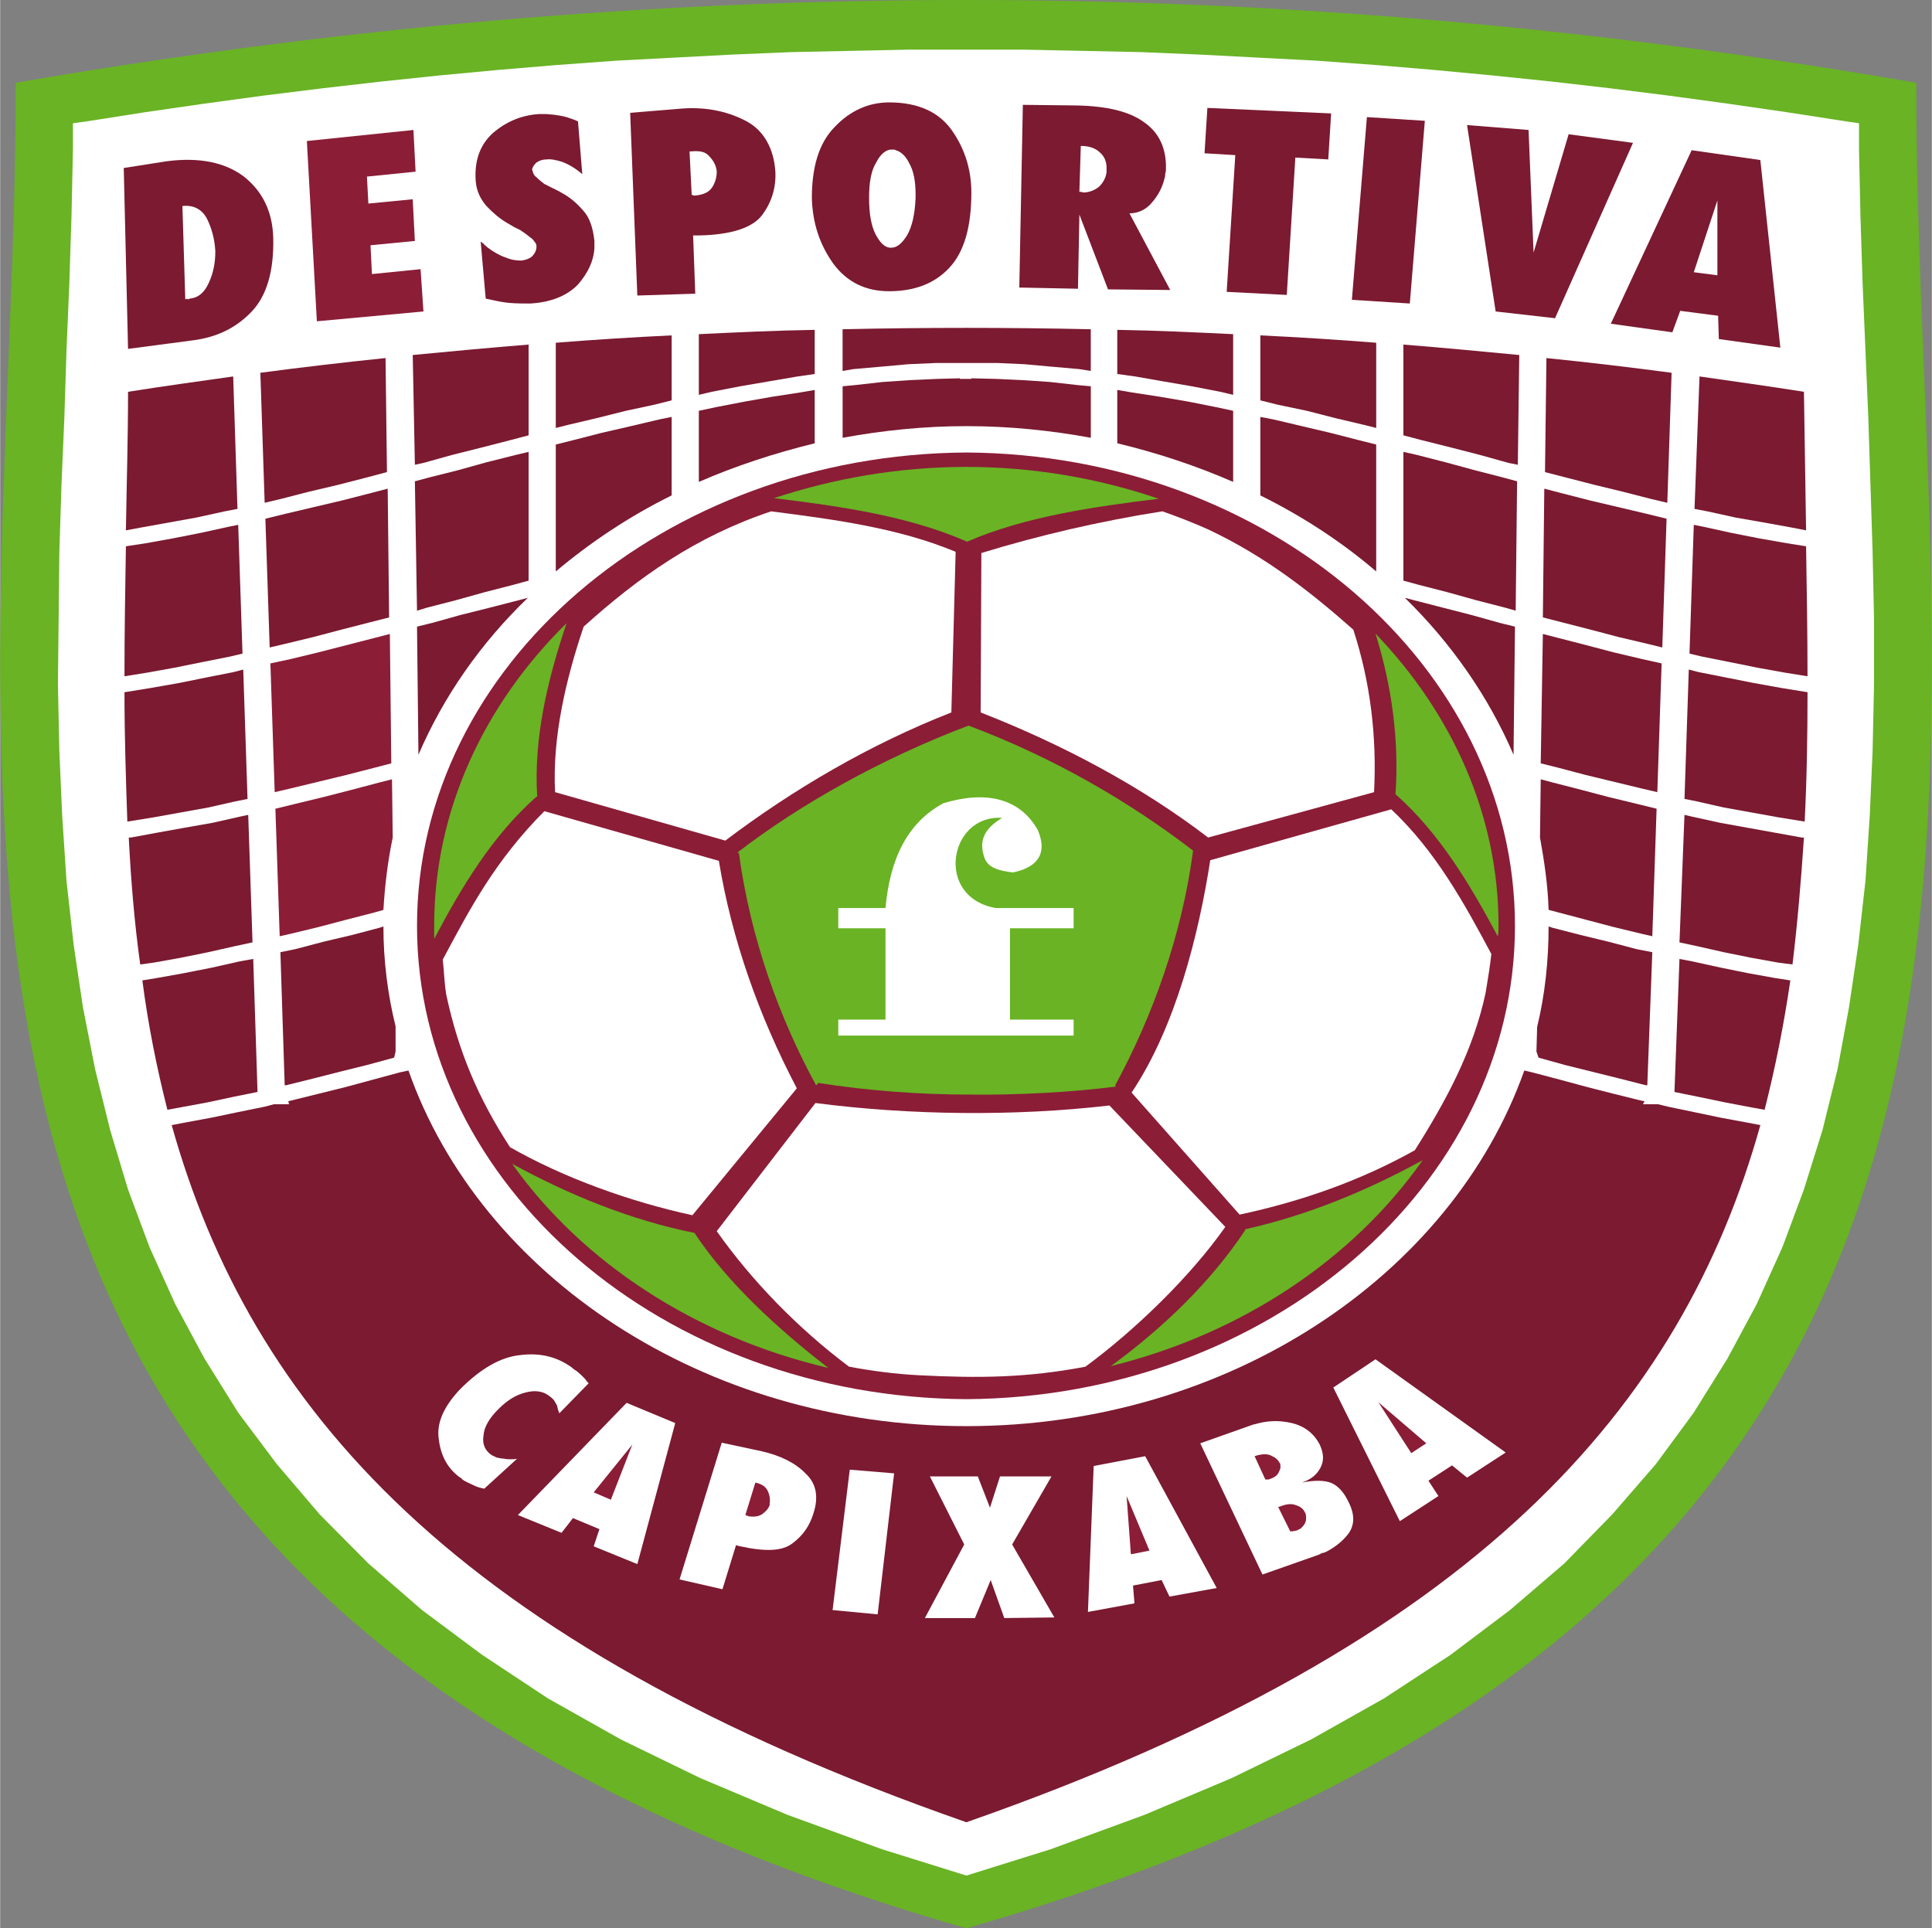 <?xml version="1.0" encoding="UTF-8" standalone="no"?>
<svg
   version="1.1"
   width="1.631in"
   height="1.628in"
   viewBox="0 0 117.429 117.233"
   id="svg85"
   sodipodi:docname="desportiva.cdr"
   xmlns:inkscape="http://www.inkscape.org/namespaces/inkscape"
   xmlns:sodipodi="http://sodipodi.sourceforge.net/DTD/sodipodi-0.dtd"
   xmlns="http://www.w3.org/2000/svg"
   xmlns:svg="http://www.w3.org/2000/svg">
  <rect x="0" y="0" width="117.429" height="117.233" fill="#808080" stroke="none"/>
  <defs
     id="defs85" />
  <sodipodi:namedview
     id="namedview85"
     pagecolor="#ffffff"
     bordercolor="#000000"
     borderopacity="0.25"
     inkscape:showpageshadow="2"
     inkscape:pageopacity="0.0"
     inkscape:pagecheckerboard="0"
     inkscape:deskcolor="#d1d1d1"
     inkscape:document-units="in" />
  <g
     id="Layer1003"
     transform="translate(-49.285,-59.144)">
    <path
       d="m 108.021,176.376 c 70.92,-20.353 57.702,-69.818 57.745,-112.2 -38.83,-6.71 -76.704,-6.71 -115.534,0 0.044,42.383 -13.175,91.847 57.789,112.2 z"
       style="fill:#69b324;fill-rule:evenodd;stroke-width:0.926"
       id="path10" />
    <path
       d="m 108.021,173.171 5.13,-1.603 5.697,-2.088 5.305,-2.237 4.826,-2.348 4.436,-2.498 4.043,-2.647 3.609,-2.721 3.304,-2.833 2.913,-2.982 2.652,-3.057 2.305,-3.132 2.044,-3.28 1.783,-3.317 1.565,-3.467 1.305,-3.504 1.131,-3.616 0.913,-3.69 0.696,-3.765 0.565,-3.802 0.435,-3.877 0.261,-3.951 0.174,-3.951 0.086,-4.026 v -4.026 l -0.086,-4.063 -0.131,-4.1 -0.13,-4.063 -0.174,-4.1 -0.174,-4.1 -0.13,-4.063 -0.087,-4.063 v -1.565 l -0.782,-0.112 -3.609,-0.559 -3.609,-0.522 -3.566,-0.485 -3.565,-0.447 -3.566,-0.41 -3.609,-0.373 -3.566,-0.335 -3.522,-0.298 -3.566,-0.261 -3.565,-0.186 -3.566,-0.187 -3.566,-0.149 -3.478,-0.074 -3.566,-0.075 h -3.565 -3.566 l -3.522,0.075 -3.566,0.074 -3.566,0.149 -3.565,0.187 -3.522,0.186 -3.566,0.261 -3.566,0.298 -3.565,0.335 -3.566,0.373 -3.566,0.41 -3.609,0.447 -3.566,0.485 -3.609,0.522 -3.566,0.559 -0.826,0.112 v 1.565 l -0.087,4.063 -0.13,4.063 -0.174,4.1 -0.13,4.1 -0.174,4.063 -0.131,4.1 -0.043,4.063 -0.044,4.026 0.087,4.026 0.174,3.951 0.261,3.951 0.435,3.877 0.565,3.802 0.74,3.765 0.913,3.69 1.087,3.616 1.305,3.504 1.565,3.467 1.783,3.317 2.044,3.28 2.349,3.132 2.608,3.057 2.957,2.982 3.261,2.833 3.652,2.721 4,2.647 4.435,2.498 4.827,2.348 5.305,2.237 5.74,2.088 z"
       style="fill:#ffffff;fill-rule:evenodd;stroke-width:0.926"
       id="path11" />
    <path
       d="m 152.287,90.083 0.304,-8.052 c 2.087,0.298 4.218,0.596 6.348,0.932 0.044,2.833 0.087,5.629 0.13,8.424 l -0.956,-0.186 -1.652,-0.298 -1.696,-0.298 -1.696,-0.373 z"
       style="fill:#7b1a31;fill-opacity:1;fill-rule:evenodd;stroke-width:0.926"
       id="path12" />
    <path
       d="m 151.982,98.88 0.261,-7.828 0.565,0.112 1.696,0.373 1.696,0.335 1.696,0.298 1.173,0.186 c 0.044,2.684 0.087,5.293 0.087,7.903 l -1.392,-0.224 -1.652,-0.298 -1.652,-0.335 -1.696,-0.336 z"
       style="fill:#7b1a31;fill-opacity:1;fill-rule:evenodd;stroke-width:0.926"
       id="path13" />
    <path
       d="m 151.678,107.714 0.261,-7.865 0.565,0.149 1.696,0.336 1.696,0.335 1.652,0.298 1.609,0.261 c 0,2.684 -0.043,5.293 -0.174,7.865 l -1.609,-0.261 -1.653,-0.298 -1.653,-0.298 -1.652,-0.373 z"
       style="fill:#7b1a31;fill-opacity:1;fill-rule:evenodd;stroke-width:0.926"
       id="path14" />
    <path
       d="m 151.373,116.437 0.304,-7.753 0.478,0.112 1.696,0.373 1.653,0.298 1.652,0.298 1.653,0.298 h 0.13 c -0.174,2.609 -0.392,5.219 -0.696,7.716 l -0.869,-0.112 -1.653,-0.298 -1.653,-0.335 -1.652,-0.373 z"
       style="fill:#7b1a31;fill-opacity:1;fill-rule:evenodd;stroke-width:0.926"
       id="path15" />
    <path
       d="m 151.069,125.532 v -0.037 l 0.304,-8.051 0.782,0.149 1.696,0.373 1.653,0.336 1.652,0.298 0.957,0.149 c -0.391,2.684 -0.913,5.293 -1.565,7.865 l -0.826,-0.149 -1.565,-0.298 -1.609,-0.335 z"
       style="fill:#7b1a31;fill-opacity:1;fill-rule:evenodd;stroke-width:0.926"
       id="path16" />
    <path
       d="m 143.198,87.846 0.087,-6.933 c 2.566,0.261 5.087,0.559 7.609,0.895 l -0.261,7.903 -0.957,-0.224 -1.739,-0.447 -1.696,-0.41 -1.739,-0.447 z"
       style="fill:#7b1a31;fill-opacity:1;fill-rule:evenodd;stroke-width:0.926"
       id="path17" />
    <path
       d="m 143.068,96.681 0.087,-7.828 1,0.261 1.739,0.447 1.739,0.41 1.739,0.41 1.217,0.298 -0.261,7.828 -0.913,-0.223 -1.74,-0.41 -1.696,-0.447 -1.739,-0.447 z"
       style="fill:#7b1a31;fill-opacity:1;fill-rule:evenodd;stroke-width:0.926"
       id="path18" />
    <path
       d="m 142.938,105.552 0.13,-7.865 0.87,0.224 1.739,0.447 1.696,0.447 1.74,0.41 1.174,0.261 -0.261,7.828 -0.957,-0.224 -1.696,-0.41 -1.696,-0.41 -1.695,-0.447 z"
       style="fill:#7b1a31;fill-opacity:1;fill-rule:evenodd;stroke-width:0.926"
       id="path19" />
    <path
       d="m 142.894,110.063 0.044,-3.541 0.696,0.186 1.739,0.447 1.696,0.447 1.696,0.41 1.217,0.298 -0.261,7.753 -0.652,-0.149 -1.696,-0.41 -1.696,-0.447 -1.695,-0.448 -0.566,-0.149 c -0.044,-1.491 -0.261,-2.945 -0.522,-4.399 z"
       style="fill:#7b1a31;fill-opacity:1;fill-rule:evenodd;stroke-width:0.926"
       id="path20" />
    <path
       d="m 142.807,123.445 -0.13,-0.373 0.043,-1.491 c 0.478,-1.976 0.696,-4.026 0.696,-6.113 l 0.217,0.075 1.739,0.447 1.696,0.41 1.696,0.447 0.957,0.187 -0.304,8.089 h -0.087 l -1.609,-0.41 -1.652,-0.41 -1.652,-0.41 z"
       style="fill:#7b1a31;fill-opacity:1;fill-rule:evenodd;stroke-width:0.926"
       id="path21" />
    <path
       d="m 134.589,85.61 v -5.517 c 2.349,0.186 4.697,0.41 7.044,0.634 l -0.087,6.672 -0.566,-0.112 -1.739,-0.485 -1.739,-0.447 -1.783,-0.447 z"
       style="fill:#7b1a31;fill-opacity:1;fill-rule:evenodd;stroke-width:0.926"
       id="path22" />
    <path
       d="m 134.589,94.444 v -7.828 l 0.826,0.186 1.739,0.447 1.783,0.485 1.739,0.447 0.826,0.224 -0.087,7.865 -0.652,-0.186 -1.739,-0.447 -1.74,-0.485 -1.739,-0.447 z"
       style="fill:#7b1a31;fill-opacity:1;fill-rule:evenodd;stroke-width:0.926"
       id="path23" />
    <path
       d="m 134.676,95.488 0.565,0.149 1.739,0.447 1.74,0.447 1.739,0.485 0.913,0.224 -0.087,7.79 c -1.522,-3.541 -3.783,-6.784 -6.609,-9.543 z"
       style="fill:#7b1a31;fill-opacity:1;fill-rule:evenodd;stroke-width:0.926"
       id="path24" />
    <path
       d="m 125.893,83.485 v -3.951 c 2.348,0.112 4.696,0.261 7.044,0.447 v 5.181 l -0.74,-0.186 -1.739,-0.41 -1.739,-0.447 -1.783,-0.373 z"
       style="fill:#7b1a31;fill-opacity:1;fill-rule:evenodd;stroke-width:0.926"
       id="path25" />
    <path
       d="m 125.893,89.263 v -4.771 l 0.782,0.149 1.739,0.41 1.739,0.41 1.739,0.447 1.044,0.261 v 7.716 c -2.087,-1.789 -4.479,-3.355 -7.044,-4.622 z"
       style="fill:#7b1a31;fill-opacity:1;fill-rule:evenodd;stroke-width:0.926"
       id="path26" />
    <path
       d="m 117.196,81.882 v -2.684 c 2.348,0.037 4.697,0.149 7.044,0.261 v 3.69 l -0.783,-0.186 -1.739,-0.336 -1.739,-0.298 -1.696,-0.298 z"
       style="fill:#7b1a31;fill-opacity:1;fill-rule:evenodd;stroke-width:0.926"
       id="path27" />
    <path
       d="m 117.196,86.094 v -3.243 l 0.87,0.149 1.696,0.261 1.739,0.298 1.696,0.336 1.043,0.223 v 4.324 c -2.218,-0.969 -4.565,-1.752 -7.044,-2.348 z"
       style="fill:#7b1a31;fill-opacity:1;fill-rule:evenodd;stroke-width:0.926"
       id="path28" />
    <path
       d="m 91.758,83.149 v -3.69 c 2.349,-0.112 4.696,-0.223 7.044,-0.261 v 2.684 l -1.043,0.149 -1.739,0.298 -1.74,0.298 -1.739,0.336 z"
       style="fill:#7b1a31;fill-opacity:1;fill-rule:evenodd;stroke-width:0.926"
       id="path29" />
    <path
       d="m 91.758,88.443 v -4.324 l 1.044,-0.223 1.739,-0.336 1.696,-0.298 1.696,-0.261 0.869,-0.149 v 3.243 c -2.435,0.596 -4.827,1.379 -7.044,2.348 z"
       style="fill:#7b1a31;fill-opacity:1;fill-rule:evenodd;stroke-width:0.926"
       id="path30" />
    <path
       d="m 83.062,85.162 v -5.181 c 2.348,-0.186 4.696,-0.336 7.044,-0.447 v 3.951 l -1.044,0.261 -1.739,0.373 -1.783,0.447 -1.739,0.41 z"
       style="fill:#7b1a31;fill-opacity:1;fill-rule:evenodd;stroke-width:0.926"
       id="path31" />
    <path
       d="m 83.062,93.885 v -7.716 l 1.043,-0.261 1.739,-0.447 1.783,-0.41 1.739,-0.41 0.74,-0.149 v 4.771 c -2.566,1.267 -4.914,2.833 -7.044,4.622 z"
       style="fill:#7b1a31;fill-opacity:1;fill-rule:evenodd;stroke-width:0.926"
       id="path32" />
    <path
       d="m 74.496,87.399 -0.13,-6.672 c 2.348,-0.224 4.696,-0.447 7.044,-0.634 v 5.517 l -1.131,0.298 -1.739,0.447 -1.783,0.447 -1.739,0.485 z"
       style="fill:#7b1a31;fill-opacity:1;fill-rule:evenodd;stroke-width:0.926"
       id="path33" />
    <path
       d="m 74.626,96.271 -0.13,-7.865 0.826,-0.224 1.783,-0.447 1.739,-0.485 1.783,-0.447 0.783,-0.186 v 7.828 l -0.957,0.261 -1.739,0.447 -1.739,0.485 -1.739,0.447 z"
       style="fill:#7b1a31;fill-opacity:1;fill-rule:evenodd;stroke-width:0.926"
       id="path34" />
    <path
       d="m 74.713,105.03 -0.087,-7.79 0.913,-0.224 1.739,-0.485 1.783,-0.447 1.739,-0.447 0.565,-0.149 c -2.87,2.758 -5.131,6.002 -6.653,9.543 z"
       style="fill:#7b1a31;fill-opacity:1;fill-rule:evenodd;stroke-width:0.926"
       id="path35" />
    <path
       d="m 65.364,89.71 -0.261,-7.903 c 2.522,-0.335 5.088,-0.634 7.609,-0.895 l 0.087,6.933 -1.261,0.335 -1.739,0.447 -1.739,0.41 -1.74,0.447 z"
       style="fill:#7b1a31;fill-opacity:1;fill-rule:evenodd;stroke-width:0.926"
       id="path36" />
    <path
       d="m 65.669,98.507 -0.261,-7.828 1.217,-0.298 1.74,-0.41 1.739,-0.41 1.739,-0.447 1,-0.261 0.087,7.828 -1.174,0.298 -1.739,0.447 -1.696,0.447 -1.696,0.41 z"
       style="fill:#7b1a31;fill-opacity:1;fill-rule:evenodd;stroke-width:0.926"
       id="path37" />
    <path
       d="m 65.974,107.304 -0.261,-7.828 1.218,-0.261 1.696,-0.41 1.739,-0.447 1.739,-0.447 0.87,-0.224 0.087,7.865 -1,0.261 -1.739,0.447 -1.696,0.41 -1.696,0.41 z"
       style="fill:#8b1d37;fill-rule:evenodd;stroke-width:0.926"
       id="path38" />
    <path
       d="m 66.278,116.064 -0.261,-7.753 1.218,-0.298 1.696,-0.41 1.739,-0.447 1.696,-0.447 0.739,-0.186 0.044,3.541 c -0.304,1.454 -0.478,2.907 -0.566,4.399 l -0.522,0.149 -1.739,0.448 -1.696,0.447 -1.696,0.41 z"
       style="fill:#8b1d37;fill-rule:evenodd;stroke-width:0.926"
       id="path39" />
    <path
       d="m 66.582,125.122 -0.261,-8.089 0.914,-0.187 1.696,-0.447 1.739,-0.41 1.696,-0.447 0.217,-0.075 c 0,2.087 0.261,4.137 0.74,6.076 v 1.528 l -0.087,0.373 -1.653,0.448 -1.652,0.41 -1.609,0.41 -1.653,0.41 z"
       style="fill:#7b1a31;fill-opacity:1;fill-rule:evenodd;stroke-width:0.926"
       id="path40" />
    <path
       d="m 56.929,91.387 c 0.044,-2.796 0.13,-5.591 0.13,-8.424 2.131,-0.336 4.262,-0.634 6.392,-0.932 l 0.261,8.052 -0.782,0.149 -1.696,0.373 -1.652,0.298 -1.653,0.298 z"
       style="fill:#7b1a31;fill-opacity:1;fill-rule:evenodd;stroke-width:0.926"
       id="path41" />
    <path
       d="m 56.842,100.259 c 0,-2.609 0.043,-5.219 0.087,-7.903 l 1.218,-0.186 1.652,-0.298 1.696,-0.335 1.696,-0.373 0.565,-0.112 0.261,7.828 -0.783,0.186 -1.696,0.336 -1.652,0.335 -1.653,0.298 z"
       style="fill:#7b1a31;fill-opacity:1;fill-rule:evenodd;stroke-width:0.926"
       id="path42" />
    <path
       d="m 57.016,109.094 c -0.087,-2.572 -0.174,-5.181 -0.174,-7.865 l 1.609,-0.261 1.696,-0.298 1.653,-0.335 1.696,-0.336 0.566,-0.149 0.261,7.865 -0.739,0.149 -1.653,0.373 -1.653,0.298 -1.652,0.298 z"
       style="fill:#7b1a31;fill-opacity:1;fill-rule:evenodd;stroke-width:0.926"
       id="path43" />
    <path
       d="m 57.799,117.779 c -0.348,-2.497 -0.566,-5.107 -0.696,-7.716 h 0.13 l 1.609,-0.298 1.652,-0.298 1.696,-0.298 1.653,-0.373 0.522,-0.112 0.261,7.753 -1.043,0.224 -1.653,0.373 -1.653,0.335 -1.652,0.298 z"
       style="fill:#7b1a31;fill-opacity:1;fill-rule:evenodd;stroke-width:0.926"
       id="path44" />
    <path
       d="m 59.451,126.613 c -0.652,-2.572 -1.174,-5.181 -1.522,-7.865 l 0.913,-0.149 1.652,-0.298 1.696,-0.336 1.653,-0.373 0.826,-0.149 0.261,8.051 v 0.037 l -1.478,0.298 -1.565,0.335 -1.609,0.298 z"
       style="fill:#7b1a31;fill-opacity:1;fill-rule:evenodd;stroke-width:0.926"
       id="path45" />
    <path
       d="m 108.021,81.211 h -0.218 -1.609 l -1.696,0.075 -1.653,0.149 -1.696,0.149 -0.652,0.112 v -2.535 c 5,-0.112 10.044,-0.112 15.088,0 v 2.535 l -0.695,-0.112 -1.696,-0.149 -1.652,-0.149 -1.652,-0.075 h -1.653 z"
       style="fill:#7b1a31;fill-opacity:1;fill-rule:evenodd;stroke-width:0.926"
       id="path46" />
    <path
       d="m 100.499,85.759 v -3.131 l 0.782,-0.075 1.652,-0.186 1.653,-0.112 1.653,-0.075 1.391,-0.037 v 0.037 h 0.696 v -0.037 l 1.522,0.037 1.609,0.075 1.653,0.112 1.652,0.186 0.826,0.075 v 3.131 c -2.435,-0.447 -4.957,-0.708 -7.565,-0.708 -2.566,0 -5.088,0.261 -7.522,0.708 z"
       style="fill:#7b1a31;fill-opacity:1;fill-rule:evenodd;stroke-width:0.926"
       id="path47" />
    <path
       d="M 108.021,169.928 C 76.844,159.043 64.495,144.618 59.712,127.545 l 0.783,-0.149 1.609,-0.298 1.609,-0.336 1.652,-0.336 0.566,-0.149 h 0.913 l -0.044,-0.187 0.174,-0.037 1.653,-0.41 1.653,-0.41 1.652,-0.447 1.653,-0.447 0.522,-0.112 c 4.391,12.488 17.958,21.62 33.917,21.62 15.914,0 29.481,-9.132 33.916,-21.62 l 0.478,0.112 1.696,0.447 1.652,0.447 1.609,0.41 1.653,0.41 0.218,0.037 -0.087,0.187 h 0.913 l 0.609,0.149 1.609,0.336 1.609,0.336 1.609,0.298 0.783,0.149 c -4.783,17.073 -17.132,31.498 -48.266,42.383 z"
       style="fill:#7b1a31;fill-opacity:1;fill-rule:evenodd;stroke-width:0.926"
       id="path48" />
    <path
       d="m 108.021,144.207 c 18.349,-0.111 33.351,-12.971 33.351,-28.776 0,-15.805 -15.002,-28.665 -33.351,-28.777 -18.393,0.112 -33.395,12.972 -33.395,28.777 0,15.805 15.002,28.665 33.395,28.776 z"
       style="fill:#8b1d37;fill-rule:evenodd;stroke-width:0.926"
       id="path49" />
    <path
       d="m 122.24,146.891 3.261,-1.155 h 0.043 c 0.739,-0.224 1.479,-0.261 2.261,-0.075 0.782,0.186 1.347,0.634 1.696,1.304 0.261,0.559 0.261,1.007 0.044,1.417 -0.218,0.41 -0.566,0.708 -1.131,0.895 0.782,-0.149 1.391,-0.149 1.826,0.037 0.391,0.186 0.739,0.559 1,1.118 0.392,0.746 0.392,1.379 0.043,1.902 -0.348,0.484 -0.826,0.857 -1.391,1.155 -0.087,0.037 -0.174,0.074 -0.261,0.074 -0.043,0.037 -0.13,0.075 -0.217,0.112 l -3.392,1.193 z"
       style="fill:#ffffff;fill-rule:evenodd;stroke-width:0.926"
       id="path50" />
    <path
       d="m 115.761,148.27 3.131,-0.596 4.348,8.014 -2.87,0.522 -0.478,-1.006 -1.739,0.336 0.087,1.081 -2.827,0.522 z"
       style="fill:#ffffff;fill-rule:evenodd;stroke-width:0.926"
       id="path51" />
    <path
       d="m 107.891,153.042 -2.087,-4.138 h 2.913 l 0.74,1.901 0.609,-1.901 h 3.13 l -2.391,4.138 2.565,4.436 -3.044,0.037 -0.826,-2.312 -0.957,2.312 h -3.044 z"
       style="fill:#ffffff;fill-rule:evenodd;stroke-width:0.926"
       id="path52" />
    <path
       d="m 100.933,148.494 2.696,0.223 -1,8.573 -2.74,-0.261 z"
       style="fill:#ffffff;fill-rule:evenodd;stroke-width:0.926"
       id="path53" />
    <path
       d="m 93.15,146.854 2.435,0.522 c 1.131,0.261 2.044,0.708 2.653,1.342 0.652,0.597 0.826,1.417 0.478,2.46 -0.218,0.708 -0.609,1.304 -1.261,1.789 -0.609,0.484 -1.653,0.522 -3.175,0.186 h -0.043 c -0.044,0 -0.044,-0.037 -0.087,-0.037 h -0.043 c -0.044,0 -0.044,-0.037 -0.087,-0.037 l -0.826,2.684 -2.609,-0.596 z"
       style="fill:#ffffff;fill-rule:evenodd;stroke-width:0.926"
       id="path54" />
    <path
       d="m 87.367,144.431 2.957,1.23 -2.304,8.574 -2.653,-1.081 0.348,-1.044 -1.609,-0.671 -0.695,0.895 -2.653,-1.081 z"
       style="fill:#ffffff;fill-rule:evenodd;stroke-width:0.926"
       id="path55" />
    <path
       d="m 78.714,149.65 c -0.174,-0.037 -0.348,-0.074 -0.522,-0.149 -0.174,-0.075 -0.304,-0.149 -0.478,-0.223 -0.087,-0.037 -0.13,-0.075 -0.218,-0.112 -0.043,-0.037 -0.13,-0.074 -0.173,-0.149 -0.044,-0.037 -0.131,-0.075 -0.174,-0.112 -0.044,-0.037 -0.087,-0.074 -0.131,-0.112 -0.652,-0.559 -1,-1.342 -1.087,-2.311 -0.087,-0.932 0.392,-1.901 1.305,-2.87 1.261,-1.267 2.479,-1.975 3.696,-2.088 1.174,-0.149 2.217,0.112 3.087,0.746 0.087,0.074 0.174,0.149 0.304,0.223 0.087,0.074 0.174,0.149 0.261,0.224 0.087,0.074 0.174,0.186 0.261,0.261 0.043,0.074 0.13,0.186 0.217,0.261 l -1.783,1.826 c -0.043,-0.074 -0.043,-0.149 -0.087,-0.223 0,-0.075 -0.044,-0.149 -0.044,-0.223 -0.087,-0.149 -0.13,-0.261 -0.218,-0.373 -0.087,-0.112 -0.217,-0.186 -0.304,-0.261 -0.347,-0.261 -0.826,-0.335 -1.391,-0.186 -0.609,0.149 -1.131,0.484 -1.653,1.006 -0.565,0.559 -0.869,1.081 -0.913,1.603 -0.087,0.522 0.087,0.895 0.435,1.156 0.087,0.075 0.218,0.112 0.348,0.186 0.174,0.037 0.304,0.074 0.478,0.074 0.13,0.037 0.261,0.037 0.392,0.037 0.13,0 0.261,0 0.391,-0.037 z"
       style="fill:#ffffff;fill-rule:evenodd;stroke-width:0.926"
       id="path56" />
    <path
       d="m 132.371,66.264 3.522,0.224 -0.913,11.108 -3.522,-0.224 z"
       style="fill:#7b1a31;fill-opacity:1;fill-rule:evenodd;stroke-width:0.926"
       id="path57" />
    <path
       d="m 124.37,68.575 -1.87,-0.112 0.174,-2.758 7.522,0.335 -0.174,2.796 -2.001,-0.112 -0.521,8.35 -3.653,-0.186 z"
       style="fill:#7b1a31;fill-opacity:1;fill-rule:evenodd;stroke-width:0.926"
       id="path58" />
    <path
       d="m 111.456,65.518 3.262,0.037 c 1.869,0.037 3.218,0.373 4.087,1.006 0.87,0.597 1.305,1.454 1.349,2.572 v 0.261 c 0,0.112 0,0.186 -0.044,0.298 0,0.112 0,0.186 -0.043,0.298 -0.131,0.559 -0.391,1.044 -0.783,1.491 -0.348,0.41 -0.826,0.634 -1.347,0.634 l 2.478,4.659 -3.783,-0.037 -1.739,-4.548 -0.087,4.51 -3.566,-0.074 z"
       style="fill:#7b1a31;fill-opacity:1;fill-rule:evenodd;stroke-width:0.926"
       id="path59" />
    <path
       d="m 98.629,71.184 c 0,-1.901 0.435,-3.355 1.392,-4.324 0.913,-0.969 2.043,-1.491 3.304,-1.491 1.783,0 3.044,0.596 3.826,1.715 0.783,1.118 1.174,2.386 1.174,3.765 0,2.088 -0.435,3.616 -1.348,4.585 -0.869,0.932 -2.087,1.416 -3.652,1.416 -1.435,0 -2.566,-0.559 -3.392,-1.677 -0.826,-1.155 -1.261,-2.46 -1.305,-3.988 z"
       style="fill:#7b1a31;fill-opacity:1;fill-rule:evenodd;stroke-width:0.926"
       id="path60" />
    <path
       d="m 87.584,66.003 3.175,-0.261 c 1.565,-0.112 2.87,0.224 3.913,0.783 1.044,0.559 1.653,1.677 1.739,3.057 0.044,0.969 -0.217,1.827 -0.783,2.609 -0.565,0.783 -1.87,1.23 -3.87,1.267 0,0 -0.043,0 -0.087,0 0,0 -0.044,0 -0.087,0 0,0 -0.043,0 -0.087,0 -0.044,0 -0.044,0 -0.087,0 l 0.131,3.541 -3.522,0.112 z"
       style="fill:#7b1a31;fill-opacity:1;fill-rule:evenodd;stroke-width:0.926"
       id="path61" />
    <path
       d="m 78.496,73.83 c 0.087,0.075 0.174,0.112 0.218,0.187 0.087,0.074 0.13,0.112 0.218,0.186 0.347,0.261 0.739,0.485 1.087,0.596 0.348,0.149 0.652,0.187 0.957,0.187 0.261,-0.037 0.478,-0.112 0.652,-0.261 0.174,-0.187 0.261,-0.373 0.261,-0.597 0,-0.112 -0.044,-0.223 -0.13,-0.298 -0.044,-0.074 -0.13,-0.186 -0.261,-0.261 -0.173,-0.149 -0.391,-0.298 -0.609,-0.447 -0.261,-0.112 -0.521,-0.261 -0.826,-0.447 -0.435,-0.261 -0.826,-0.596 -1.217,-1.006 -0.348,-0.41 -0.609,-0.895 -0.652,-1.528 -0.087,-1.23 0.261,-2.199 1.044,-2.907 0.826,-0.708 1.739,-1.081 2.783,-1.155 0.13,0 0.304,0 0.435,0 0.174,0 0.348,0.037 0.478,0.037 0.261,0.037 0.522,0.075 0.783,0.149 0.217,0.074 0.478,0.149 0.695,0.261 l 0.261,3.206 c -0.435,-0.373 -0.826,-0.596 -1.218,-0.745 -0.348,-0.112 -0.695,-0.186 -0.957,-0.149 -0.261,0 -0.435,0.074 -0.609,0.186 -0.13,0.112 -0.218,0.261 -0.261,0.373 v 0.037 c 0,0 0,0 0,0.037 0.043,0.149 0.087,0.336 0.261,0.447 0.13,0.149 0.304,0.261 0.478,0.41 0.174,0.074 0.348,0.186 0.522,0.261 0.217,0.112 0.391,0.186 0.565,0.298 0.478,0.261 0.87,0.596 1.261,1.044 0.392,0.41 0.609,1.044 0.696,1.864 0,0.075 0,0.149 0,0.224 0,0.074 0,0.112 0,0.186 -0.044,0.82 -0.392,1.528 -1,2.236 -0.652,0.671 -1.609,1.081 -2.913,1.156 -0.391,0 -0.783,0 -1.261,-0.037 -0.435,-0.037 -0.913,-0.149 -1.435,-0.261 z"
       style="fill:#7b1a31;fill-opacity:1;fill-rule:evenodd;stroke-width:0.926"
       id="path62" />
    <path
       d="m 56.798,69.358 2.609,-0.41 c 2,-0.261 3.565,0.074 4.696,0.932 1.131,0.895 1.739,2.125 1.783,3.728 0.044,2.013 -0.391,3.504 -1.305,4.473 -0.957,1.007 -2.13,1.566 -3.565,1.752 l -3.957,0.522 z"
       style="fill:#7b1a31;fill-opacity:1;fill-rule:evenodd;stroke-width:0.926"
       id="path63" />
    <path
       d="m 67.93,67.717 6.479,-0.671 0.13,2.535 -2.957,0.298 0.087,1.64 2.696,-0.261 0.13,2.535 -2.696,0.261 0.087,1.752 2.957,-0.298 0.174,2.572 -6.479,0.597 z"
       style="fill:#8b1d37;fill-rule:evenodd;stroke-width:0.926"
       id="path64" />
    <path
       d="m 152.113,68.277 4.175,0.596 1.217,11.406 -3.74,-0.522 -0.043,-1.417 -2.305,-0.298 -0.478,1.305 -3.74,-0.522 z"
       style="fill:#7b1a31;fill-opacity:1;fill-rule:evenodd;stroke-width:0.926"
       id="path65" />
    <path
       d="m 138.459,66.748 3.74,0.298 0.304,7.455 2.131,-7.194 3.913,0.522 -4.739,10.661 -3.61,-0.41 z"
       style="fill:#7b1a31;fill-opacity:1;fill-rule:evenodd;stroke-width:0.926"
       id="path66" />
    <path
       d="m 114.892,70.811 c 0.043,0 0.043,0 0.043,0 0.043,0 0.043,0 0.043,0 h 0.044 0.043 c 0,0.037 0.044,0.037 0.044,0.037 0.392,0 0.74,-0.149 1,-0.373 0.261,-0.261 0.392,-0.559 0.435,-0.857 0,-0.037 0,-0.037 0,-0.037 0,0 0,0 0,-0.037 v -0.224 c 0,-0.335 -0.131,-0.671 -0.391,-0.894 -0.261,-0.261 -0.652,-0.41 -1.174,-0.41 z"
       style="fill:#ffffff;fill-rule:evenodd;stroke-width:0.926"
       id="path67" />
    <path
       d="m 102.108,71.184 c 0,0.969 0.13,1.677 0.391,2.199 0.261,0.485 0.522,0.783 0.87,0.82 h 0.043 c 0.044,0 0.044,0 0.044,0 0.348,0 0.652,-0.261 0.957,-0.746 0.304,-0.522 0.478,-1.267 0.522,-2.274 v -0.224 c 0,-0.82 -0.13,-1.454 -0.392,-1.901 -0.217,-0.447 -0.521,-0.708 -0.826,-0.783 -0.043,-0.037 -0.043,-0.037 -0.087,-0.037 -0.044,0 -0.087,0 -0.087,0 -0.044,0 -0.044,0 -0.044,0 0,0 0,0 -0.044,0 -0.304,0 -0.652,0.261 -0.913,0.783 -0.304,0.485 -0.435,1.193 -0.435,2.162 z"
       style="fill:#ffffff;fill-rule:evenodd;stroke-width:0.926"
       id="path68" />
    <path
       d="m 91.324,70.998 c 0,0 0,0 0.044,0 h 0.043 c 0,0.037 0.044,0.037 0.044,0.037 0.044,0 0.044,0 0.044,0 0.435,-0.037 0.783,-0.149 1,-0.41 0.217,-0.261 0.347,-0.671 0.347,-1.006 0,0 0,0 0,-0.037 v -0.037 C 92.802,69.171 92.628,68.873 92.324,68.575 92.063,68.314 91.672,68.314 91.193,68.351 Z"
       style="fill:#ffffff;fill-rule:evenodd;stroke-width:0.926"
       id="path69" />
    <path
       d="m 60.538,77.334 h 0.043 c 0.044,0 0.044,-0.037 0.087,-0.037 0,0.037 0,0.037 0,0.037 h 0.043 c 0,0 0,0 0.044,0 0,0 0,0 0.044,-0.037 0.522,-0.037 0.913,-0.373 1.174,-0.969 0.261,-0.559 0.391,-1.193 0.391,-1.864 0,-0.037 0,-0.037 0,-0.037 0,0 0,0 0,-0.037 -0.044,-0.708 -0.217,-1.379 -0.522,-1.976 -0.304,-0.559 -0.826,-0.82 -1.478,-0.745 z"
       style="fill:#ffffff;fill-rule:evenodd;stroke-width:0.926"
       id="path70" />
    <path
       d="m 153.678,75.881 v -4.548 l -1.435,4.361 z"
       style="fill:#ffffff;fill-rule:evenodd;stroke-width:0.926"
       id="path71" />
    <path
       d="m 130.328,143.499 2.565,-1.715 7.914,5.666 -2.348,1.528 -0.913,-0.745 -1.435,0.931 0.609,0.932 -2.348,1.528 z"
       style="fill:#ffffff;fill-rule:evenodd;stroke-width:0.926"
       id="path72" />
    <path
       d="m 135.981,146.891 -2.913,-2.497 2,3.094 z"
       style="fill:#8b1d37;fill-rule:evenodd;stroke-width:0.926"
       id="path73" />
    <path
       d="m 126.197,149.091 h 0.043 0.043 c 0.044,0 0.087,0 0.13,0 0.043,-0.037 0.087,-0.037 0.087,-0.037 0.217,-0.075 0.391,-0.187 0.478,-0.336 0.087,-0.187 0.174,-0.336 0.131,-0.447 0,-0.037 0,-0.074 0,-0.112 0,0 0,-0.037 -0.044,-0.075 -0.087,-0.186 -0.261,-0.335 -0.521,-0.447 -0.217,-0.112 -0.566,-0.112 -1,0.037 z"
       style="fill:#8b1d37;fill-rule:evenodd;stroke-width:0.926"
       id="path74" />
    <path
       d="m 119.153,153.415 -1.391,-3.318 0.261,3.541 z"
       style="fill:#8b1d37;fill-rule:evenodd;stroke-width:0.926"
       id="path75" />
    <path
       d="m 94.585,151.252 h 0.043 c 0,0.037 0.044,0.037 0.044,0.037 0,0 0,0 0.044,0 0,0 0,0 0.044,0.038 0.304,0.037 0.565,0.037 0.826,-0.112 0.218,-0.15 0.392,-0.336 0.478,-0.559 v -0.037 -0.037 c 0.044,-0.298 0,-0.559 -0.13,-0.82 -0.13,-0.261 -0.391,-0.41 -0.739,-0.484 z"
       style="fill:#8b1d37;fill-rule:evenodd;stroke-width:0.926"
       id="path76" />
    <path
       d="m 127.719,152.259 c 0,0 0.043,0 0.043,-0.037 0.044,0 0.044,0 0.044,0.037 0.086,-0.037 0.13,-0.037 0.174,-0.037 0.087,-0.037 0.131,-0.037 0.174,-0.037 0,0 0,-0.037 0.043,-0.037 0.087,-0.037 0.174,-0.074 0.218,-0.149 0.043,-0.037 0.087,-0.075 0.13,-0.149 0.087,-0.112 0.13,-0.261 0.13,-0.373 0,-0.149 0,-0.298 -0.086,-0.41 -0.087,-0.186 -0.261,-0.335 -0.522,-0.41 -0.26,-0.112 -0.565,-0.075 -0.869,0.037 l -0.218,0.074 z"
       style="fill:#8b1d37;fill-rule:evenodd;stroke-width:0.926"
       id="path77" />
    <path
       d="m 86.41,150.321 1.305,-3.355 -2.349,2.908 z"
       style="fill:#8b1d37;fill-rule:evenodd;stroke-width:0.926"
       id="path78" />
    <g
       id="Layer1004"
       transform="matrix(1,0,0,0.857,0,25.177)">
      <path
         d="m 116.805,136.546 c 8.001,-2.304 14.74,-7.61 18.958,-14.61 -3.392,2.175 -7.001,3.914 -10.827,4.914 l 0.043,0.044 c -2.087,3.652 -4.913,6.87 -8.174,9.653 z m 23.524,-30.481 c 0.044,-0.261 0.044,-0.522 0.044,-0.783 0,-7.827 -2.826,-15.045 -7.479,-20.698 1,3.74 1.435,7.566 1.217,11.349 v 0.044 c 2.696,2.783 4.566,6.479 6.218,10.088 z M 119.718,75.018 c -3.609,-1.435 -7.566,-2.261 -11.696,-2.261 -4.131,0 -8.088,0.826 -11.697,2.217 4,0.566 8.175,1.261 11.74,3.087 3.522,-1.783 7.696,-2.479 11.653,-3.044 z M 83.715,83.845 C 78.714,89.585 75.67,97.108 75.67,105.282 c 0,0.304 0,0.609 0,0.957 1.653,-3.653 3.522,-7.305 6.218,-10.088 h 0.044 c -0.218,-4.131 0.609,-8.218 1.783,-12.306 z m -3.305,38.352 c 4.262,7 11.132,12.262 19.22,14.479 -3.087,-2.783 -6.131,-6.044 -8.131,-9.566 h 0.044 c -3.914,-0.913 -7.653,-2.696 -11.132,-4.913 z m 36.7,-5.479 -0.044,-0.086 c 2.261,-4.87 4.044,-10.566 4.739,-16.654 -3.783,-3.392 -8.392,-6.566 -13.653,-8.87 -5.305,2.348 -10.218,5.566 -14.045,9.001 l 0.087,0.044 c 0.696,6 2.435,11.653 4.696,16.48 l 0.13,-0.174 c 3.087,0.565 6.218,0.826 9.218,0.826 2.957,0.043 6.218,-0.174 8.871,-0.566 z"
         style="fill:#69b324;fill-rule:evenodd"
         id="path79" />
    </g>
    <path
       d="m 103.107,114.349 c 0.261,-2.945 1.305,-5.181 3.522,-6.374 2.609,-0.783 4.653,-0.298 5.739,1.64 0.566,1.342 0.087,2.237 -1.522,2.572 -0.826,-0.112 -1.522,-0.261 -1.739,-0.932 -0.304,-0.932 -0.087,-1.677 1.087,-2.386 -3.218,-0.224 -4.131,4.809 -0.392,5.48 h 4.74 v 1.23 h -3.87 v 5.554 h 3.87 v 0.969 h -14.306 v -0.969 h 2.87 v -5.554 h -2.87 v -1.23 z"
       style="fill:#ffffff;fill-rule:evenodd;stroke-width:0.926"
       id="path80" />
    <path
       d="m 122.761,91.35 c 3.392,1.603 6.131,3.727 8.784,6.076 1.044,3.206 1.435,6.523 1.261,9.878 l -10.088,2.758 c -4.088,-3.131 -8.871,-5.666 -13.828,-7.605 l 0.044,-9.692 c 3.522,-1.081 7.218,-1.938 11.001,-2.535 0.957,0.336 1.913,0.708 2.826,1.118 z"
       style="fill:#ffffff;fill-rule:evenodd;stroke-width:0.926"
       id="path81" />
    <path
       d="m 84.758,97.24 c -1.087,3.206 -1.913,6.747 -1.739,10.064 l 10.349,2.945 c 4.088,-3.094 8.784,-5.852 13.741,-7.791 l 0.261,-9.766 c -3.479,-1.454 -7.436,-1.976 -11.219,-2.46 -4.566,1.528 -8.044,3.989 -11.393,7.008 z"
       style="fill:#ffffff;fill-rule:evenodd;stroke-width:0.926"
       id="path82" />
    <path
       d="m 76.409,119.643 c 0.74,3.429 1.913,6.225 3.87,9.244 3.261,1.864 7.305,3.318 11.088,4.138 l 6.348,-7.716 c -2.305,-4.398 -3.957,-9.058 -4.739,-13.829 l -10.61,-3.019 c -3,3.019 -4.522,5.927 -6.174,9.021 0.087,0.783 0.087,1.379 0.217,2.162 z"
       style="fill:#ffffff;fill-rule:evenodd;stroke-width:0.926"
       id="path83" />
    <path
       d="m 105.151,142.754 c 3.696,0.186 6.537,0.153 10.103,-0.518 3.044,-2.237 6.421,-5.521 8.508,-8.503 l -7.044,-7.381 c -5.74,0.671 -12.132,0.596 -17.871,-0.149 l -6.001,7.791 c 2.131,3.019 4.957,5.927 8.044,8.238 1.391,0.261 2.826,0.448 4.261,0.522 z"
       style="fill:#ffffff;fill-rule:evenodd;stroke-width:0.926"
       id="path84" />
    <path
       d="m 139.59,119.493 c -0.739,3.467 -2.348,6.486 -4.305,9.58 -3.261,1.827 -6.827,3.094 -10.653,3.914 l -6.566,-7.418 c 2.696,-4.026 4.087,-9.655 4.783,-14.128 l 11.001,-3.094 c 2.696,2.535 4.435,5.703 6.087,8.797 -0.087,0.783 -0.217,1.566 -0.348,2.348 z"
       style="fill:#ffffff;fill-rule:evenodd;stroke-width:0.926"
       id="path85" />
  </g>
</svg>
